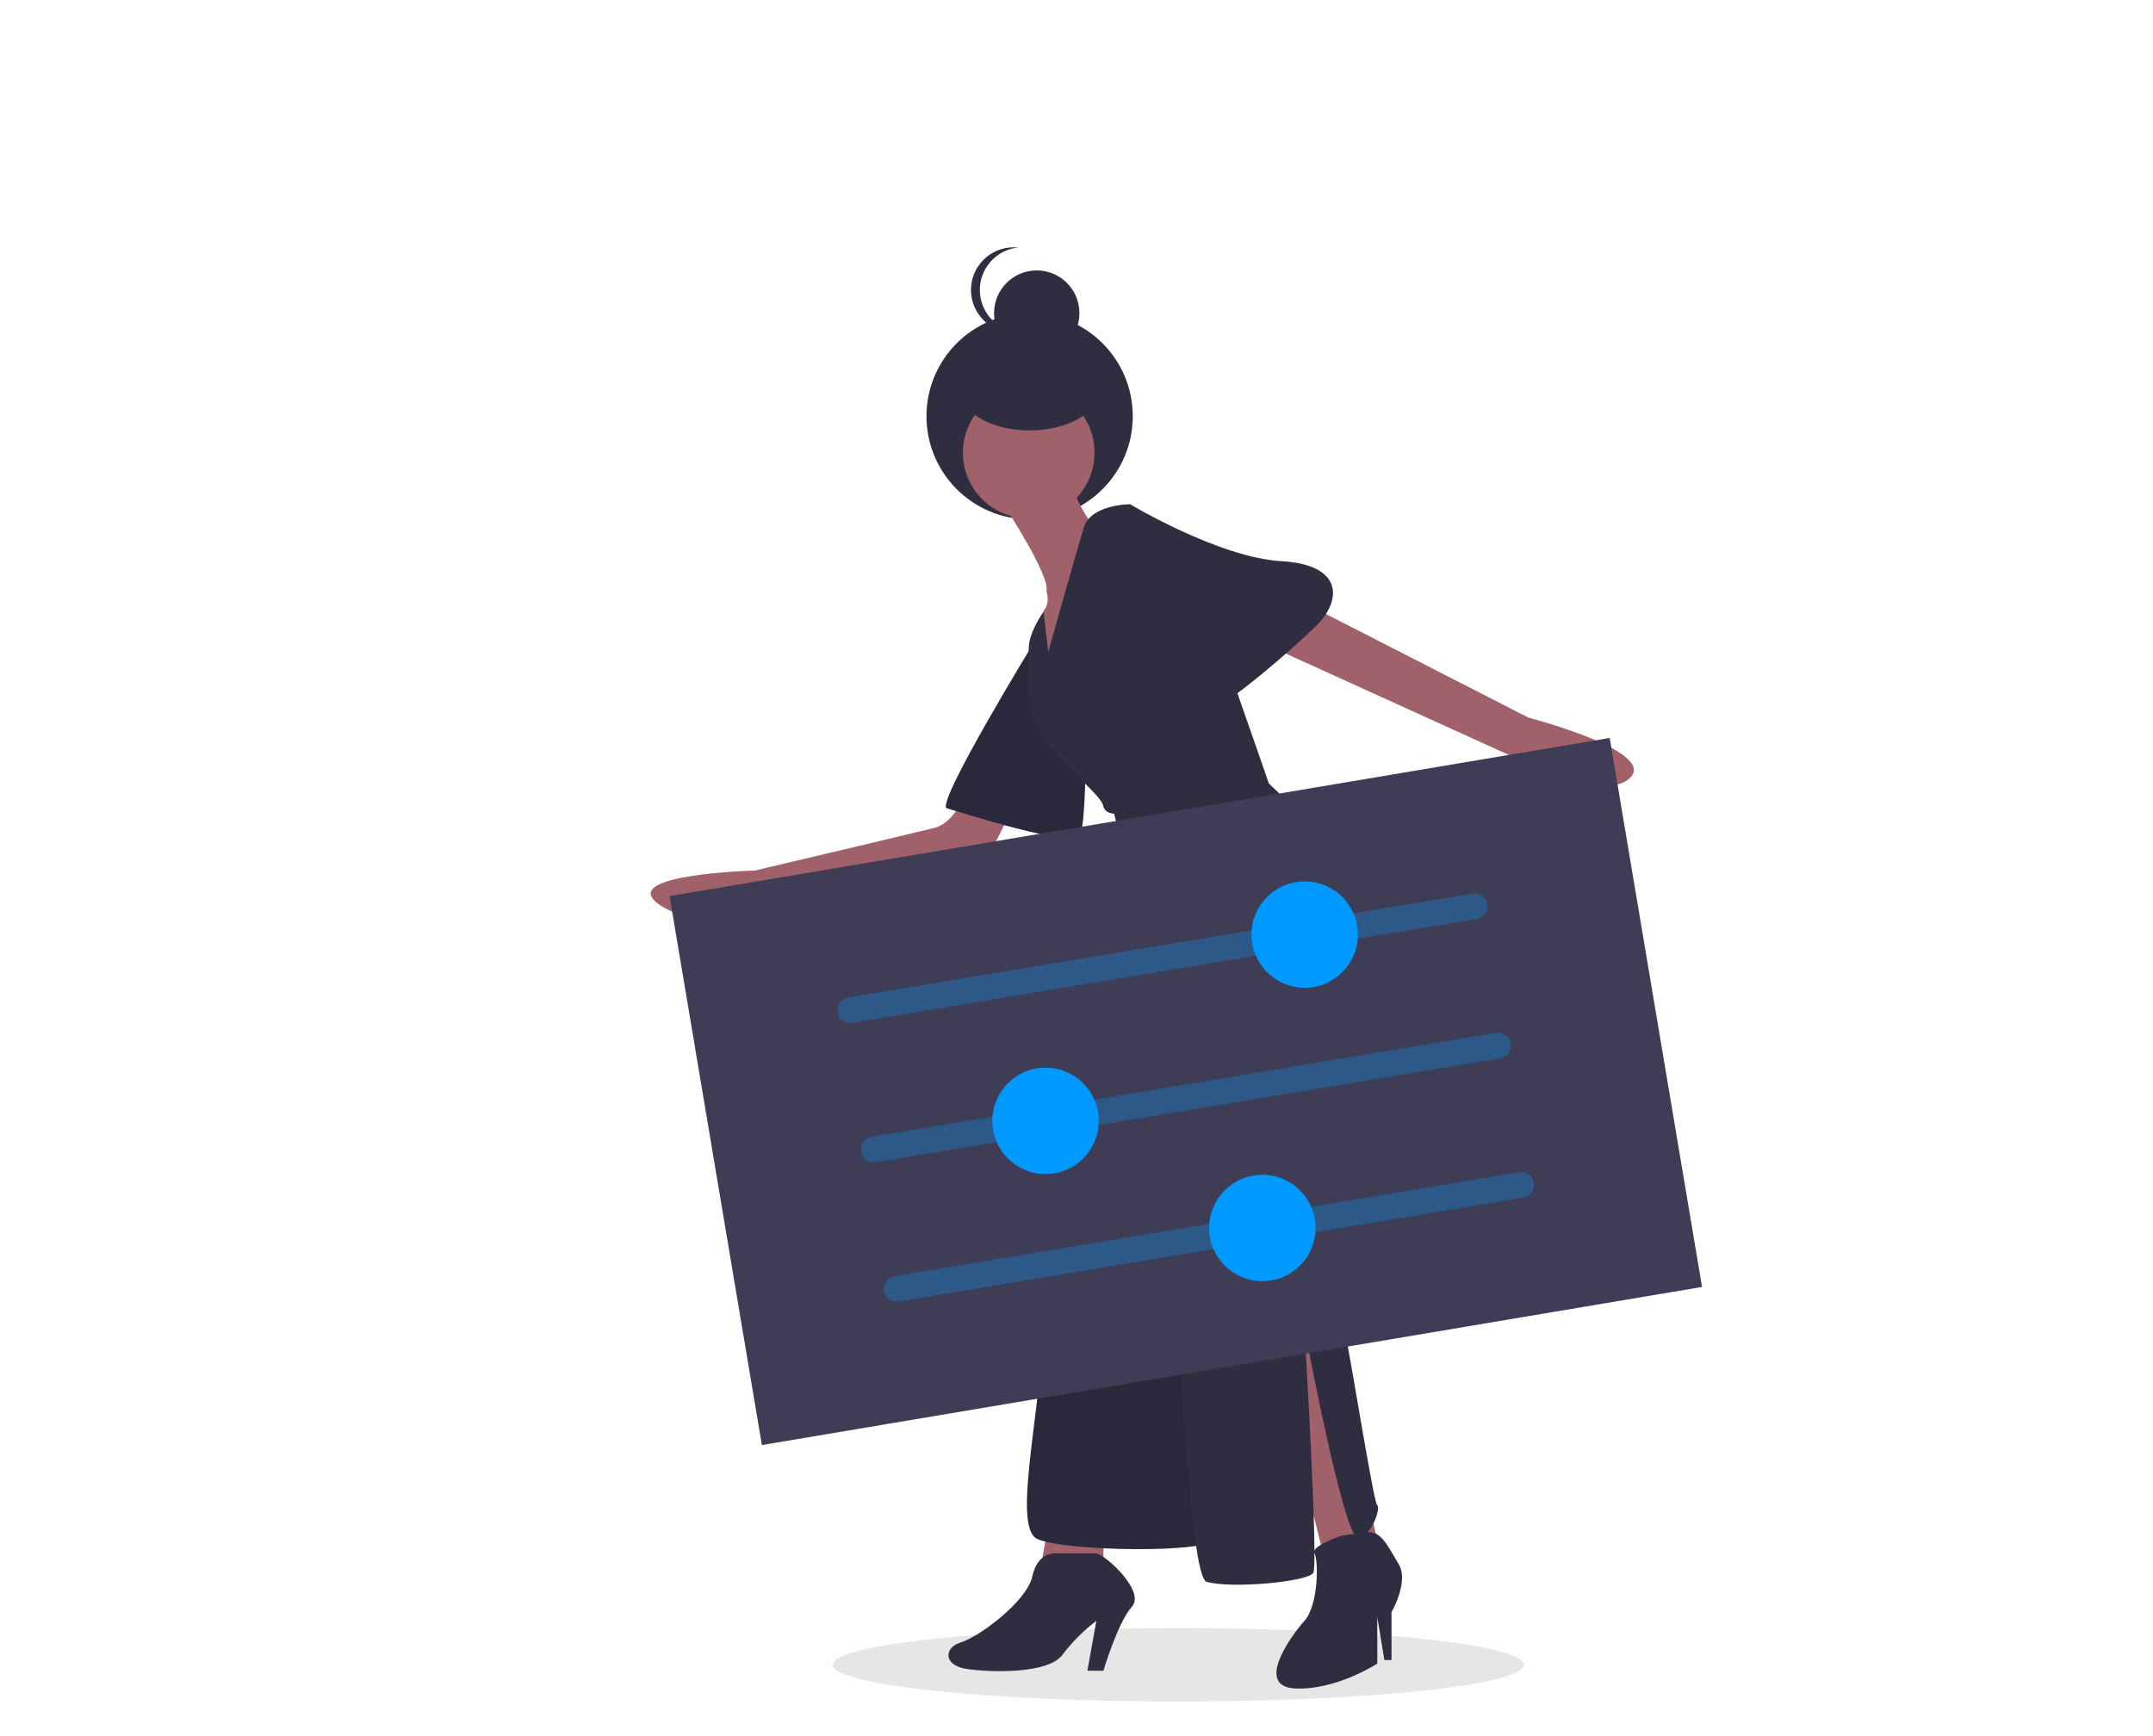<svg width="997" height="804" viewBox="0 0 997 804" fill="none" xmlns="http://www.w3.org/2000/svg">
<g id="undraw_settings_ii2j 1">
<path id="Vector" opacity="0.1" d="M545.611 788C633.977 788 705.611 780.389 705.611 771C705.611 761.611 633.977 754 545.611 754C457.246 754 385.611 761.611 385.611 771C385.611 780.389 457.246 788 545.611 788Z" fill="black"/>
<path id="Vector_2" d="M476.793 240.527C503.172 240.527 524.556 219.143 524.556 192.764C524.556 166.386 503.172 145.001 476.793 145.001C450.415 145.001 429.03 166.386 429.03 192.764C429.03 219.143 450.415 240.527 476.793 240.527Z" fill="#2F2E41"/>
<path id="Vector_3" d="M586.73 614.807L612.259 717.744L637.787 713.626L612.259 595.866L586.73 614.807Z" fill="#A0616A"/>
<path id="Vector_4" d="M621.317 711.156C621.317 711.156 606.779 716.071 608.695 719.378C610.612 722.685 610.612 743.272 604.024 750.684C597.436 758.095 580.966 781.153 599.906 781.977C618.846 782.8 637.787 770.448 637.787 770.448V749.037L641.081 768.801H644.375V746.566C644.375 746.566 652.61 732.567 647.669 724.332C642.728 716.097 639.507 708.92 633.294 709.626C627.082 710.332 621.317 711.156 621.317 711.156Z" fill="#2F2E41"/>
<path id="Vector_5" d="M486.263 702.097L482.146 724.332H510.968V702.097H486.263Z" fill="#A0616A"/>
<path id="Vector_6" d="M488.734 719.391C488.734 719.391 480.499 718.567 478.028 730.096C475.558 741.625 453.324 758.095 445.089 760.566C436.854 763.036 436.854 771.271 447.559 772.918C458.265 774.565 485.44 775.388 492.028 766.33C496.5 760.421 501.765 755.156 507.674 750.684L503.557 773.742H510.968C510.968 773.742 517.556 751.507 524.144 744.096C530.732 736.684 510.968 719.391 507.674 719.391H488.734Z" fill="#2F2E41"/>
<path id="Vector_7" d="M448.383 365.287C448.383 365.287 442.618 380.933 432.736 383.404C422.854 385.874 349.563 403.168 349.563 403.168C349.563 403.168 285.33 404.815 305.094 418.814C324.858 432.814 356.974 418.814 356.974 418.814C356.974 418.814 450.853 407.285 458.265 394.933C463.143 386.526 467.277 377.709 470.617 368.581L448.383 365.287Z" fill="#A0616A"/>
<path id="Vector_8" d="M479.675 296.113C479.675 296.113 432.736 372.698 438.501 374.345C444.265 375.992 497.792 393.286 500.263 386.698C502.733 380.11 502.733 349.64 502.733 349.64L479.675 296.113Z" fill="#2F2E41"/>
<path id="Vector_9" opacity="0.1" d="M479.675 296.113C479.675 296.113 432.736 372.698 438.501 374.345C444.265 375.992 497.792 393.286 500.263 386.698C502.733 380.11 502.733 349.64 502.733 349.64L479.675 296.113Z" fill="black"/>
<path id="Vector_10" d="M601.553 277.996L707.784 332.347C707.784 332.347 767.9 347.993 754.724 360.346C741.548 372.698 698.726 349.64 698.726 349.64L580.966 296.113L601.553 277.996Z" fill="#A0616A"/>
<path id="Vector_11" d="M465.676 235.174C465.676 235.174 486.263 266.467 484.616 273.879C484.616 273.879 486.263 278.82 483.793 282.114C481.322 285.408 482.146 305.172 482.146 305.172L490.381 316.701L501.086 281.29L506.027 243.409C506.027 243.409 494.91 228.175 496.557 220.763C498.204 213.352 465.676 235.174 465.676 235.174Z" fill="#A0616A"/>
<path id="Vector_12" d="M530.732 413.05C530.732 413.05 484.616 536.574 484.616 590.925C484.616 645.276 467.323 707.038 480.499 712.803C493.675 718.567 560.378 719.391 562.025 712.803C563.672 706.215 553.79 438.578 548.849 427.873C543.908 417.167 530.732 413.05 530.732 413.05Z" fill="#2F2E41"/>
<path id="Vector_13" opacity="0.1" d="M530.732 413.05C530.732 413.05 484.616 536.574 484.616 590.925C484.616 645.276 467.323 707.038 480.499 712.803C493.675 718.567 560.378 719.391 562.025 712.803C563.672 706.215 553.79 438.578 548.849 427.873C543.908 417.167 530.732 413.05 530.732 413.05Z" fill="black"/>
<path id="Vector_14" d="M476.381 240.115C493.209 240.115 506.851 226.474 506.851 209.646C506.851 192.818 493.209 179.177 476.381 179.177C459.554 179.177 445.912 192.818 445.912 209.646C445.912 226.474 459.554 240.115 476.381 240.115Z" fill="#A0616A"/>
<path id="Vector_15" d="M485.44 301.878L483.235 283.293C483.235 283.293 476.381 292.819 476.381 300.231C476.381 307.642 472.264 333.994 489.557 350.464C506.851 366.934 510.145 370.228 510.968 373.522C511.792 376.816 515.909 376.816 515.909 376.816L539.791 473.165C539.791 473.165 547.202 729.273 558.731 732.567C570.26 735.861 605.671 732.567 608.141 728.449C610.612 724.332 604.024 614.807 604.024 614.807C604.024 614.807 622.141 711.979 628.728 711.979C635.316 711.979 639.434 697.98 637.787 697.156C636.14 696.333 626.258 632.923 622.14 613.16C618.023 593.396 619.67 426.226 619.67 426.226C619.67 426.226 632.846 404.815 587.554 362.816C587.554 362.816 558.731 278.82 557.084 278.82C555.437 278.82 523.321 233.527 523.321 233.527C523.321 233.527 505.204 233.527 501.91 244.233C498.616 254.938 485.44 301.878 485.44 301.878Z" fill="#2F2E41"/>
<path id="Vector_16" d="M513.439 240.115L523.321 233.527C523.321 233.527 564.496 258.232 593.318 259.879C622.141 261.526 621.317 277.996 609.788 289.525C598.259 301.054 552.967 340.582 551.32 330.7C549.673 320.818 513.439 240.115 513.439 240.115Z" fill="#2F2E41"/>
<path id="Vector_17" d="M476.793 199.352C494.985 199.352 509.733 190.504 509.733 179.588C509.733 168.673 494.985 159.824 476.793 159.824C458.601 159.824 443.853 168.673 443.853 179.588C443.853 190.504 458.601 199.352 476.793 199.352Z" fill="#2F2E41"/>
<path id="Vector_18" d="M480.087 164.765C491.003 164.765 499.851 155.917 499.851 145.001C499.851 134.086 491.003 125.237 480.087 125.237C469.172 125.237 460.323 134.086 460.323 145.001C460.323 155.917 469.172 164.765 480.087 164.765Z" fill="#2F2E41"/>
<path id="Vector_19" d="M453.735 134.296C453.736 129.411 455.545 124.699 458.814 121.069C462.084 117.439 466.582 115.148 471.441 114.639C470.757 114.568 470.069 114.532 469.382 114.532C464.142 114.536 459.119 116.62 455.416 120.326C451.712 124.032 449.632 129.057 449.632 134.296C449.632 139.535 451.712 144.56 455.416 148.266C459.119 151.972 464.142 154.056 469.382 154.06C470.069 154.06 470.757 154.024 471.441 153.953C466.582 153.444 462.084 151.153 458.814 147.523C455.545 143.893 453.736 139.181 453.735 134.296V134.296Z" fill="#2F2E41"/>
<path id="Vector_20" d="M745.412 341.762L310.048 414.986L352.81 669.239L788.175 596.014L745.412 341.762Z" fill="#3F3D56"/>
<path id="Vector_21" opacity="0.3" d="M683.919 425.581L394.786 473.678C394.016 473.807 393.228 473.782 392.467 473.605C391.706 473.429 390.987 473.104 390.352 472.65C389.717 472.196 389.177 471.621 388.764 470.959C388.351 470.296 388.072 469.558 387.944 468.788C387.816 468.017 387.84 467.229 388.017 466.469C388.193 465.708 388.518 464.989 388.972 464.354C389.426 463.718 390.001 463.179 390.664 462.765C391.326 462.352 392.064 462.074 392.834 461.945L681.967 413.848C683.522 413.592 685.115 413.963 686.397 414.88C687.678 415.797 688.543 417.186 688.802 418.74C689.061 420.295 688.692 421.889 687.776 423.171C686.86 424.454 685.473 425.321 683.919 425.581V425.581Z" fill="#0099FF"/>
<path id="Vector_22" d="M604.165 457.458C617.772 457.458 628.803 446.427 628.803 432.82C628.803 419.213 617.772 408.182 604.165 408.182C590.558 408.182 579.527 419.213 579.527 432.82C579.527 446.427 590.558 457.458 604.165 457.458Z" fill="#0099FF"/>
<path id="Vector_23" opacity="0.3" d="M694.654 490.112L405.521 538.209C404.75 538.338 403.962 538.313 403.202 538.136C402.441 537.96 401.722 537.635 401.087 537.181C400.451 536.727 399.912 536.152 399.498 535.49C399.085 534.827 398.807 534.089 398.678 533.319C398.55 532.548 398.575 531.76 398.752 531C398.928 530.239 399.253 529.52 399.707 528.885C400.161 528.249 400.736 527.71 401.398 527.297C402.061 526.883 402.799 526.605 403.569 526.477L692.702 478.38C694.257 478.123 695.85 478.494 697.131 479.411C698.413 480.328 699.278 481.717 699.537 483.271C699.795 484.826 699.426 486.42 698.511 487.702C697.595 488.985 696.208 489.852 694.654 490.112V490.112Z" fill="#0099FF"/>
<path id="Vector_24" d="M484.161 543.737C497.768 543.737 508.799 532.706 508.799 519.099C508.799 505.492 497.768 494.461 484.161 494.461C470.554 494.461 459.523 505.492 459.523 519.099C459.523 532.706 470.554 543.737 484.161 543.737Z" fill="#0099FF"/>
<path id="Vector_25" opacity="0.3" d="M705.388 554.643L416.256 602.741C415.485 602.869 414.697 602.844 413.936 602.667C413.175 602.491 412.457 602.166 411.821 601.712C410.538 600.795 409.672 599.406 409.413 597.85C409.154 596.294 409.524 594.699 410.441 593.416C411.359 592.133 412.748 591.266 414.304 591.008L703.436 542.911C704.207 542.781 704.996 542.805 705.758 542.981C706.519 543.157 707.239 543.481 707.875 543.935C708.511 544.389 709.051 544.965 709.465 545.628C709.879 546.291 710.158 547.029 710.286 547.8C710.414 548.571 710.389 549.36 710.213 550.121C710.036 550.882 709.711 551.601 709.256 552.237C708.801 552.873 708.225 553.412 707.562 553.825C706.898 554.238 706.159 554.516 705.388 554.643V554.643Z" fill="#0099FF"/>
<path id="Vector_26" d="M584.569 593.351C598.176 593.351 609.207 582.32 609.207 568.713C609.207 555.106 598.176 544.075 584.569 544.075C570.962 544.075 559.931 555.106 559.931 568.713C559.931 582.32 570.962 593.351 584.569 593.351Z" fill="#0099FF"/>
</g>
</svg>
